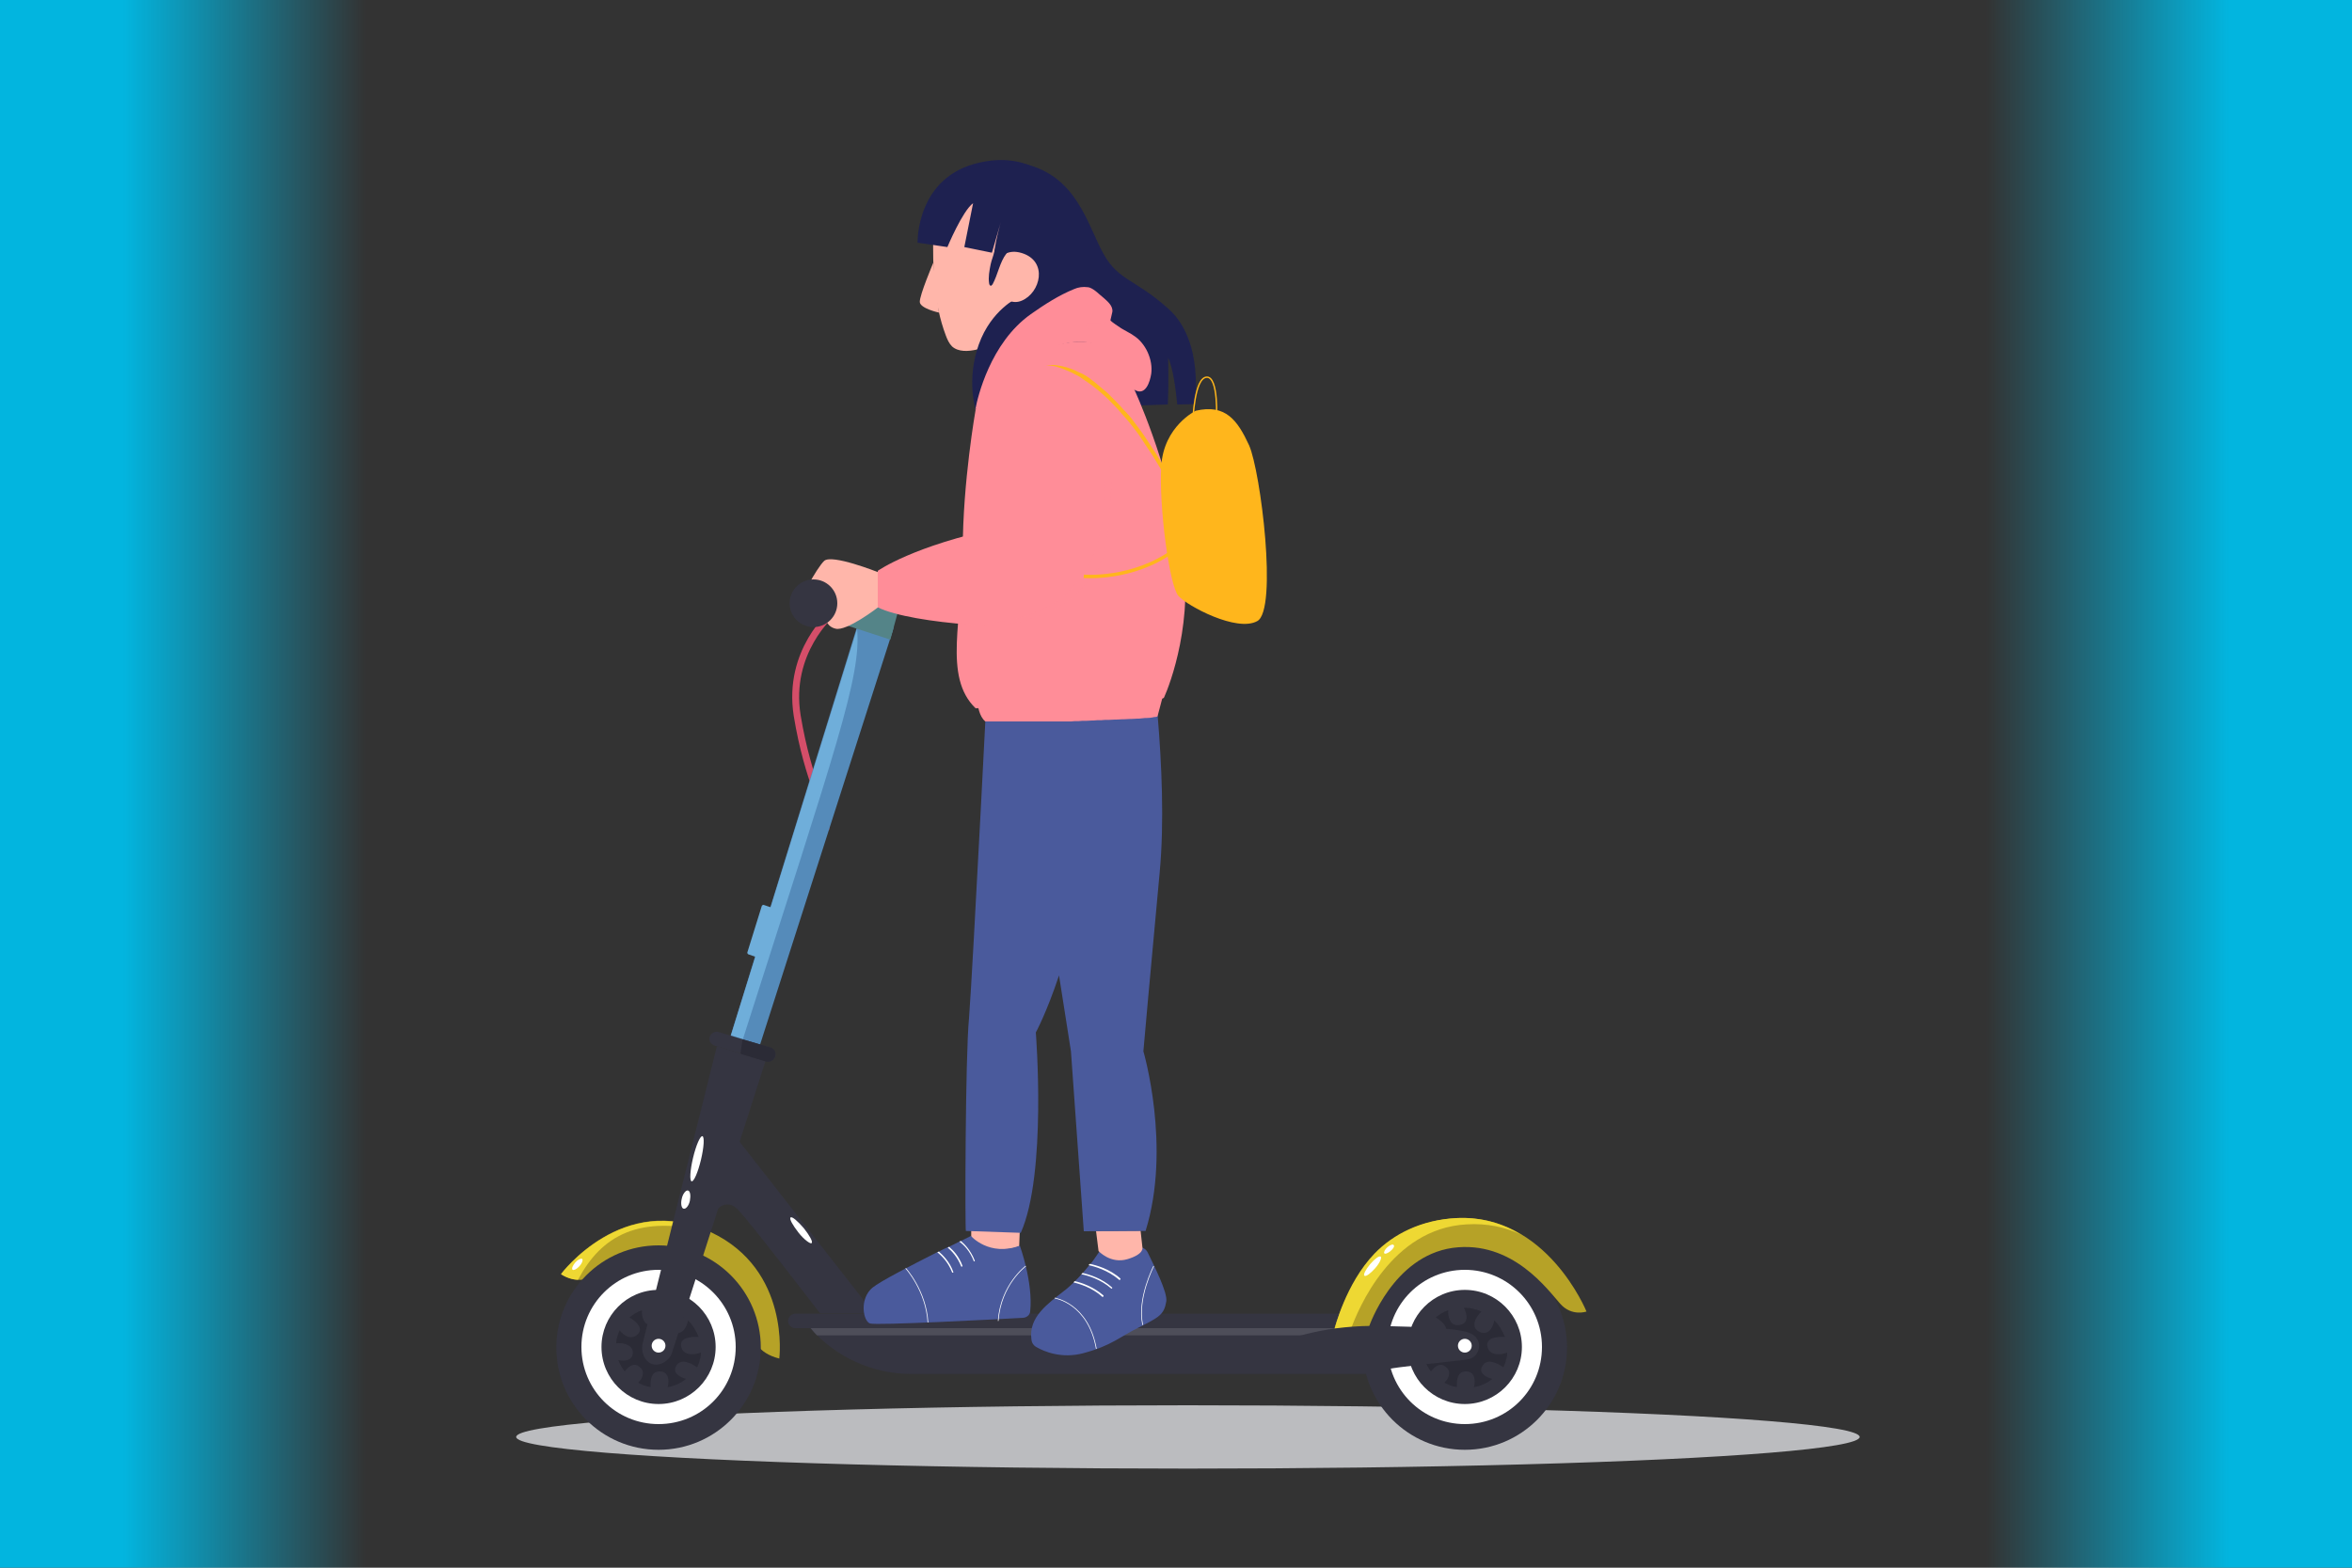 <svg id="eglusqgl6y851" xmlns="http://www.w3.org/2000/svg" xmlns:xlink="http://www.w3.org/1999/xlink" viewBox="0 0 750 500" shape-rendering="geometricPrecision" text-rendering="geometricPrecision">
    <rect x="0" y="0" width="750" height="500" fill="#333333" stroke="none"/>
    <style>
        #eglusqgl6y852_to {
            animation: eglusqgl6y852_to__to 5000ms linear infinite normal forwards
        }

        @keyframes eglusqgl6y852_to__to {
            0% {
                transform: translate(1209.616px, 150px)
            }

            100% {
                transform: translate(-416.995px, 150px)
            }
        }

        .st0 {
            fill: #FFFFFF;
        }

        .st1 {
            fill: #BBBCBF;
        }

        .st2 {
            fill: #D54E69;
        }

        .st3 {
            fill: #558BBA;
        }

        .st4 {
            fill: #548488;
        }

        .st5 {
            fill: #6FAEDA;
        }

        .st6 {
            fill: #353541;
        }

        .st7 {
            fill: #2B2B36;
        }

        .st8 {
            fill: #4E4E59;
        }

        .st9 {
            fill: #B6A227;
        }

        .st10 {
            fill: #EED833;
        }

        .st11 {
            fill: #FFB6AA;
        }

        .st12 {
            fill: #1E2150;
        }

        .st13 {
            fill: #4A5A9C;
        }

        .st14 {
            fill: none;
            stroke: #FFFFFF;
            stroke-width: 0.226;
            stroke-miterlimit: 10;
        }

        .st15 {
            fill: #FF8D98;
        }

        .st16 {
            opacity: 0.35;
            fill: #FF8D98;
            enable-background: new;
        }

        .st17 {
            fill: none;
            stroke: #4A5A9C;
            stroke-width: 0.226;
            stroke-miterlimit: 10;
        }

        .st18 {
            fill: #FFB61C;
        }

        .st19 {
            fill: none;
            stroke: #FFB61C;
            stroke-width: 1.085;
            stroke-miterlimit: 10;
        }

        .st20 {
            fill: none;
            stroke: #FFB61C;
            stroke-width: 0.452;
            stroke-miterlimit: 10;
        }

        .st21 {
            fill: url(#SVGID_1_);
        }

        .st22 {
            fill: url(#SVGID_2_);
        }

    </style>
    <g id="eglusqgl6y852_to" transform="translate(1209.616,150)">
        <g id="eglusqgl6y852" transform="translate(-378.946,-180.886)">
            <path id="eglusqgl6y853" d="M44.4,172C44.9,163.7,49.3,155.8,56.2,151C63,146.3,72.1,144.9,80,147.4C80.1,137.1,86.3,127,95.5,122.4C104.7,117.7,116.5,118.6,124.9,124.6C128.2,113.8,135.9,104.3,146.2,99.7C156.5,95.1,169.3,96.1,178.3,102.8C187.3,109.5,191.9,122.1,188.4,132.8C196.2,130.2,204.5,127.5,212.4,129.7C219,131.6,224.4,136.8,226.7,143.2C229.1,149.6,228.4,157,225.4,163.1L44.4,172Z" fill="rgb(255,255,255)" stroke="none" stroke-width="1" />
            <path id="eglusqgl6y854" d="M549.3,264.9C549.7,259.6,553.7,254.6,559.8,251.6C565.9,248.6,574,247.7,581,249.3C581.1,242.7,586.6,236.3,594.9,233.4C603.1,230.4,613.7,231,621.2,234.8C624.1,227.9,631.1,221.9,640.3,219C649.5,216.1,660.9,216.7,669,221C677.1,225.3,681.1,233.3,678,240.1C684.9,238.4,692.4,236.7,699.4,238.2C705.3,239.4,710.1,242.7,712.2,246.8C714.3,250.9,713.8,255.6,711,259.4L549.3,264.9Z" fill="rgb(255,255,255)" stroke="none" stroke-width="1" />
        </g>
    </g>
    <g id="e8bfyrs774hg4_to" transform="translate(343,253.832)">
        <g id="e8bfyrs774hg4" transform="translate(-343,-253.832)">
            <ellipse id="e8bfyrs774hg5" class="st1" cx="378.8" cy="458.3" rx="214.2" ry="10.1" />
            <g id="e8bfyrs774hg46">
                <g id="e8bfyrs774hg47">
                    <g id="e8bfyrs774hg48">
                        <path id="e8bfyrs774hg49" class="st2" d="M261.4,252c-1.9-5.8-4.3-13-6.1-23.9c-3.2-19.8,10.8-31.7,10.9-31.8l-1.3-1.7
						c-0.2,0.1-15.1,12.6-11.8,33.7c1.8,11,4.2,18.4,6.2,24.2c1.7,5,3,8.6,2.9,12.2h2.2C264.5,260.8,263.2,257.1,261.4,252z" />
                    </g>
                </g>
                <g id="e8bfyrs774hg50">
                    <g id="e8bfyrs774hg51">
                        <path id="e8bfyrs774hg52" class="st3" d="M242.2,333.7l42.5-132.6c1.2-4.1-1.1-8.5-5.2-9.8l-3.2-1.1l-43.5,140.7L242.2,333.7z" />
                    </g>
                </g>
                <g id="e8bfyrs774hg53">
                    <g id="e8bfyrs774hg54">
                        <path id="e8bfyrs774hg55" class="st4" d="M286.4,194.9c0.2-0.7-0.1-1.4-0.8-1.7l-12.8-4.3l-5.8,5.2l-8-2.4
						c-0.8,3.4,4.4,5.5,7.1,6.5l17.8,5.8L286.4,194.9z" />
                    </g>
                </g>
                <g id="e8bfyrs774hg56">
                    <path id="e8bfyrs774hg57" class="st5" d="M242.5,305.1l4.6-14.8c0-0.2-0.1-0.5-0.4-0.6l-3.2-1.1c-0.2,0-0.5,0.1-0.6,0.4
					l-4.6,14.8c0,0.2,0.1,0.5,0.4,0.6l3.2,1.1C242.2,305.6,242.4,305.4,242.5,305.1z" />
                </g>
                <g id="e8bfyrs774hg58">
                    <path id="e8bfyrs774hg59" class="st5" d="M236.9,331.4l-3.8-1.2l40.2-129.6C274.7,215.7,266.6,238.3,236.9,331.4z" />
                </g>
                <g id="e8bfyrs774hg60">
                    <g id="e8bfyrs774hg61">
                        <circle id="e8bfyrs774hg62" class="st6" cx="467.1" cy="429.8" r="32.6" />
                    </g>
                </g>
                <g id="e8bfyrs774hg63">
                    <g id="e8bfyrs774hg64">
                        <circle id="e8bfyrs774hg65" class="st6" cx="467.1" cy="429.8" r="21.4" />
                    </g>
                </g>
                <g id="e8bfyrs774hg66">
                    <g id="e8bfyrs774hg67">
                        <path id="e8bfyrs774hg68" class="st0" d="M467.1,454.2c-13.6,0-24.6-11-24.6-24.6c0-13.6,11-24.6,24.6-24.6
						c13.6,0,24.6,11,24.6,24.6C491.7,443.3,480.7,454.2,467.1,454.2z M467.1,411.4c-10.1,0-18.2,8.2-18.2,18.2
						c0,10.1,8.2,18.2,18.2,18.2c10.1,0,18.2-8.2,18.2-18.2C485.3,419.6,477.2,411.4,467.1,411.4z" />
                    </g>
                </g>
                <g id="e8bfyrs774hg69">
                    <path id="e8bfyrs774hg70" class="st7" d="M475.9,439.8c-1.7,1.3-3.7,2.3-5.9,2.6c0.6-2.3,0.2-4.9-2.4-5c-2.8-0.1-3.2,2.6-3,5
					c-0.2-0.1-0.6-0.1-1-0.2c-1.1-0.2-2-0.7-3-1.2c1.4-1.4,2.3-3.4,0.6-4.9c-1.8-1.7-3.6-0.4-4.9,1.3c-0.8-1.1-1.6-2.3-2-3.6
					c2.2,0.4,4.4,0.1,4.6-2.2c0.1-2.6-2.8-3.4-5.3-3.2c0-0.7,0.1-1.4,0.4-2.2c0.1-0.6,0.4-1.3,0.7-1.9c1.4,1.8,3.7,3.1,5.6,1.4
					c2.2-1.9-0.2-4.2-2.5-5.5c1.2-1,2.5-1.8,4-2.3c-0.1,2.3,0.7,5.2,3.6,4.7c3-0.5,2.5-3.4,1.4-5.5c1.2,0,2.4,0.1,3.6,0.5
					c0.7,0.1,1.4,0.5,2,0.7c-1.8,1.7-3.7,5-0.6,6.5c2.8,1.3,4.3-1.4,4.7-3.7c1.6,1.6,2.6,3.4,3.4,5.3c-2.8-0.2-6.5,0.4-5.5,3.4
					c0.8,2.6,4,2.4,6.2,1.6c0,0.8-0.1,1.6-0.4,2.4c-0.1,0.8-0.5,1.6-0.8,2.3c-2.2-1.6-5.4-2.9-6.7-0.4
					C471.4,437.8,473.6,439.2,475.9,439.8z" />
                </g>
                <g id="e8bfyrs774hg71">
                    <g id="e8bfyrs774hg72">
                        <path id="e8bfyrs774hg73" class="st6" d="M235.4,363.6l43.3,55.3h-17.2c0,0-22.9-29.9-26.3-33.2c-3.5-3.5-6.5,0-6.5,0
						L235.4,363.6z" />
                    </g>
                </g>
                <g id="e8bfyrs774hg74">
                    <g id="e8bfyrs774hg75">
                        <path id="e8bfyrs774hg76" class="st6" d="M436.8,421.3L436.8,421.3c0-1.2,0.5-2.3-0.8-2.3H253.6c-1.2,0-2.3,1-2.3,2.3l0,0
						c0,1.2,1,2.3,2.3,2.3h181.6C436.5,423.6,436.7,422.5,436.8,421.3z" />
                    </g>
                </g>
                <g id="e8bfyrs774hg77">
                    <g id="e8bfyrs774hg78">
                        <path id="e8bfyrs774hg79" class="st6" d="M438.3,423.6l-2.8,14.6H290.4c-12.2,0-24-5.4-32-14.6l0,0H438.3z" />
                    </g>
                </g>
                <g id="e8bfyrs774hg80">
                    <path id="e8bfyrs774hg81" class="st8" d="M258.5,423.6h179.8c0,1.2-1,2.3-2.3,2.3H260.5C259.8,425.2,259.1,424.3,258.5,423.6z" />
                </g>
                <g id="e8bfyrs774hg82">
                    <g id="e8bfyrs774hg83">
                        <path id="e8bfyrs774hg84" class="st9" d="M436.6,423c0,0,7.6-22.3,26.6-25c19.1-2.6,30.5,13.6,34.3,17.8
						c3.7,4.2,8.4,2.5,8.4,2.5s-12.7-31.3-41.5-29.8c-10.6,0.6-18.7,4.7-24.6,10.3c-10.3,10-14.3,25-14.3,25L436.6,423z" />
                    </g>
                </g>
                <g id="e8bfyrs774hg85">
                    <path id="e8bfyrs774hg86" class="st10" d="M430.8,423.8h-5.2c0,0,3.4-14.3,12.7-24c6-6.2,14.8-10.7,26-11.3
					c8.2-0.4,15,1.8,20.6,5.2c-4.9-2.3-10.7-3.6-17.2-3.2C443.6,391.8,433.1,417.6,430.8,423.8z" />
                </g>
                <g id="e8bfyrs774hg87">
                    <g id="e8bfyrs774hg88">
                        <g id="e8bfyrs774hg89">
                            <path id="e8bfyrs774hg90" class="st9" d="M248.5,433.3c-7-1.8-8.4-5.9-9.7-10.8c-1.7-6.1-5.5-14.6-14.9-19.8
							c-16-9-30.2,2-35.2,4.6c-4.9,2.5-9.8-1-9.8-1s19.8-26.5,47.8-13.3C252.1,405,248.5,433.3,248.5,433.3L248.5,433.3z" />
                        </g>
                    </g>
                </g>
                <g id="e8bfyrs774hg91">
                    <path id="e8bfyrs774hg92" class="st10" d="M184.3,408.2c-3.1-0.1-5.4-1.8-5.4-1.8s19.8-26.5,47.8-13.3l0,0
					C203.7,387.1,191.7,394.2,184.3,408.2z" />
                </g>
                <g id="e8bfyrs774hg93">
                    <g id="e8bfyrs774hg94">
                        <path id="e8bfyrs774hg95" class="st6" d="M435.5,438.1c2.4-1.6,29.9-4,32.8-4.6c3.2-0.7,4.2-4.6,2.6-6.6
						c-1.7-2.2-3.2-3.4-30.6-4c-32.8-0.7-49.6,15.1-49.6,15.1H435.5z" />
                    </g>
                </g>
                <g id="e8bfyrs774hg96">
                    <g id="e8bfyrs774hg97">
                        <circle id="e8bfyrs774hg98" class="st6" cx="210" cy="429.8" r="32.6" />
                    </g>
                </g>
                <g id="e8bfyrs774hg99">
                    <g id="e8bfyrs774hg100">
                        <circle id="e8bfyrs774hg101" class="st6" cx="210" cy="429.8" r="21.4" />
                    </g>
                </g>
                <g id="e8bfyrs774hg102">
                    <g id="e8bfyrs774hg103">
                        <path id="e8bfyrs774hg104" class="st0" d="M210,454.2c-13.6,0-24.6-11-24.6-24.6c0-13.6,11-24.6,24.6-24.6
						c13.6,0,24.6,11,24.6,24.6C234.6,443.3,223.6,454.2,210,454.2z M210,411.4c-10.1,0-18.2,8.2-18.2,18.2
						c0,10.1,8.2,18.2,18.2,18.2c10.1,0,18.2-8.2,18.2-18.2C228.2,419.6,220.1,411.4,210,411.4z" />
                    </g>
                </g>
                <g id="e8bfyrs774hg105">
                    <path id="e8bfyrs774hg106" class="st7" d="M218.8,439.8c-1.7,1.3-3.7,2.3-5.9,2.6c0.6-2.3,0.2-4.9-2.4-5c-2.8-0.1-3.2,2.6-3,5
					c-0.2-0.1-0.6-0.1-1-0.2c-1.1-0.2-2-0.7-3-1.2c1.4-1.4,2.3-3.4,0.6-4.9c-1.8-1.7-3.6-0.4-4.9,1.3c-0.8-1.1-1.6-2.3-2-3.6
					c2.2,0.4,4.4,0.1,4.6-2.2c0.1-2.6-2.8-3.4-5.3-3.2c0-0.7,0.1-1.4,0.4-2.2c0.1-0.6,0.4-1.3,0.7-1.9c1.4,1.8,3.7,3.1,5.6,1.4
					c2.2-1.9-0.2-4.2-2.5-5.5c1.2-1,2.5-1.8,4-2.3c-0.1,2.3,0.7,5.2,3.6,4.7c3-0.5,2.5-3.4,1.4-5.5c1.2,0,2.4,0.1,3.6,0.5
					c0.7,0.1,1.4,0.5,2,0.7c-1.8,1.7-3.7,5-0.6,6.5c2.8,1.3,4.3-1.4,4.7-3.7c1.6,1.6,2.6,3.4,3.4,5.3c-2.8-0.2-6.5,0.4-5.5,3.4
					c0.8,2.6,4,2.4,6.2,1.6c0,0.8-0.1,1.6-0.4,2.4c-0.1,0.8-0.5,1.6-0.8,2.3c-2.2-1.6-5.4-2.9-6.7-0.4
					C214.4,437.8,216.6,439.2,218.8,439.8z" />
                </g>
                <g id="e8bfyrs774hg107">
                    <g id="e8bfyrs774hg108">
                        <path id="e8bfyrs774hg109" class="st6" d="M208.1,435.1L208.1,435.1c2.4,0.7,5.5-1.2,6.2-3.7l29.8-93l-15.5-4.7l-23.6,94.5
						C204.2,430.8,205.4,434.3,208.1,435.1z" />
                    </g>
                </g>
                <g id="e8bfyrs774hg110">
                    <g id="e8bfyrs774hg111">
                        <path id="e8bfyrs774hg112" class="st6" d="M226.3,330.7L226.3,330.7c-0.4,1.2,0.4,2.4,1.6,2.8l16.4,4.9
						c1.2,0.4,2.5-0.2,2.9-1.4l0,0c0.4-1.2-0.4-2.5-1.6-2.9l-16.3-4.9C228.1,328.8,226.8,329.4,226.3,330.7z" />
                    </g>
                </g>
                <g id="e8bfyrs774hg113">
                    <g id="e8bfyrs774hg114">
                        <ellipse id="e8bfyrs774hg115" class="st0" cx="467.1" cy="429.2" rx="2.2" ry="2.2" />
                    </g>
                </g>
                <g id="e8bfyrs774hg116">

                    <ellipse id="e8bfyrs774hg117" transform="matrix(0.232 -0.973 0.973 0.232 -188.885 499.934)" class="st0" cx="222.1" cy="369.6" rx="7.4" ry="1.3" />
                </g>
                <g id="e8bfyrs774hg118">
                    <path id="e8bfyrs774hg119" class="st0" d="M258.8,396.5c0.5-0.5-0.7-2.5-2.5-4.8c-1.9-2.2-3.7-3.8-4.2-3.4s0.7,2.5,2.5,4.8
					C256.4,395.4,258.4,396.8,258.8,396.5z" />
                </g>
                <g id="e8bfyrs774hg120">
                    <path id="e8bfyrs774hg121" class="st0" d="M219.4,379.7c-0.7-0.2-1.7,1.1-2,2.6c-0.4,1.6-0.1,3.1,0.6,3.2c0.7,0.2,1.7-1,2-2.6
					C220.3,381.3,220.1,379.9,219.4,379.7z" />
                </g>
                <g id="e8bfyrs774hg122">
                    <path id="e8bfyrs774hg123" class="st0" d="M185.6,401.5c-0.4-0.2-1.3,0.2-2.2,1.2c-0.8,1-1.2,1.9-0.8,2.3
					c0.4,0.2,1.3-0.2,2.2-1.2S186,401.7,185.6,401.5z" />
                </g>
                <g id="e8bfyrs774hg124">
                    <path id="e8bfyrs774hg125" class="st0" d="M440.3,400.8c-0.5-0.4-1.9,0.7-3.4,2.4c-1.4,1.7-2.3,3.4-1.8,3.7s1.9-0.7,3.4-2.4
					C440,402.8,440.7,401.1,440.3,400.8z" />
                </g>
                <g id="e8bfyrs774hg126">
                    <path id="e8bfyrs774hg127" class="st0" d="M444.4,397.1c-0.2-0.4-1.2,0-2,0.7s-1.2,1.6-1,1.9c0.2,0.4,1.2,0,2-0.7
					C444.3,398.3,444.8,397.4,444.4,397.1z" />
                </g>
                <g id="e8bfyrs774hg128">
                    <path id="e8bfyrs774hg129" class="st7" d="M245.8,334.1c1.2,0.4,1.8,1.7,1.4,2.9l0,0c-0.4,1.2-1.7,1.9-2.9,1.6l-8.2-2.5l0.7-4.6
					L245.8,334.1z" />
                </g>
                <g>
                    <g>
                        <path class="st11" d="M312,56.8c-7.8,2.5-14.2,9.5-14.4,17.8c-0.2,10.9,0.1,22.1,4,32.4c0.5,1.3,1,2.5,2,3.5
						c2,1.8,5.2,1.6,7.8,1c10.2-2.3,24.7-8.5,29.2-18.8c2.2-5,2.4-10.8,1.1-16.2C338.2,63.4,326.2,52.2,312,56.8z" />
                        <g>
                            <g>
                                <g>
                                    <path class="st11" d="M297.6,83.8c0,0-4.4,10.4-4.3,12.5s6.1,3.4,6.1,3.4L297.6,83.8z" />
                                </g>
                            </g>
                        </g>
                        <path class="st12" d="M380.9,128.9l-5.5,0.1c-0.5-4.9-1.3-11.4-2.9-14.9c0,0,0.2,8.3-0.1,14.9l-48.7,1.7h-12.6
						c0,0-3-9.6,1-20.8s12.5-15,12.5-15l4.3-24.6l-6.1-18.7c19,2.2,23,17.2,28.2,27.7s10.1,8.9,21.6,19.2
						C384.2,108.9,380.9,128.9,380.9,128.9z" />
                        <g>
                            <path class="st12" d="M338.4,60.9c0,0-7.7-13.1-25.8-9.1c-20.6,4.4-20,25.6-20,25.6l9.5,1.4c0,0,4.8-11.5,8.2-14l-2.8,14
							l8.8,1.8l3.6-12.4c0,0-3.6,11.6-2.8,14.9c1,3.2,11.2,9.2,11.2,9.2s10.4-9.1,12.5-12C342.9,77.3,343.8,72,338.4,60.9z" />
                            <g>
                                <path class="st11" d="M316,89.1c0,0,1.3-11,9.8-8.4c8.5,2.6,6,12.7,0,15.2C319.9,98.4,316,89.1,316,89.1z" />
                            </g>
                            <path class="st12" d="M315.4,90.3c0,0.5,0.4,1,0.7,0.8c0.1-0.1,0.2-0.2,0.4-0.4c1.7-3.1,2.3-7.1,4.4-9.8
							c0.5-0.7,0.8-1.2,1.2-2c1.6-3-2.3-3.8-3.8-1.8c-0.6,0.7-0.8,1.8-1.1,2.8c-0.4,1.6-1,3-1.3,4.4
							C315.5,86.3,315.1,88.4,315.4,90.3z" />
                        </g>
                    </g>
                    <g>
                        <g>
                            <path class="st13" d="M371.9,415.1c-0.7,4.2-2.3,5-8.6,8.2c-6.4,3.1-8.6,5.8-17.9,8.3c-6.8,1.8-12.4-0.5-14.8-1.9
							c-1-0.5-1.6-1.4-1.7-2.5c-1-7.2,5.4-11.5,10.3-15.4c1-0.7,2-1.7,3-2.6c0.1-0.1,0.2-0.2,0.4-0.4c0.8-0.8,1.6-1.6,2.3-2.4
							c0.1-0.1,0.2-0.2,0.4-0.4c0.7-0.8,1.3-1.6,1.9-2.3c0.1-0.1,0.2-0.2,0.4-0.4c1-1.2,1.7-2.3,2.2-3c0.6-0.8,1-1.8,2-1.9l10.8-0.7
							c1.4-0.1,2.8,0.5,3.4,1.8C367.8,403.3,372.4,412.2,371.9,415.1z" />
                            <path class="st11" d="M349.5,392.6l0.8,6.4c0,0,3.8,4.2,9.2,2.6c5.4-1.6,4.8-3.7,4.8-3.7l-0.6-5.4L349.5,392.6z" />
                            <g>
                                <path class="st14" d="M336.3,414c0,0,10.7,1.6,13.3,16.2" />
                                <path class="st0" d="M354.6,410.9l-0.1,0.1h-0.1c-3.4-3-7.6-4.2-9.6-4.6c0.1-0.1,0.2-0.2,0.4-0.4c2.2,0.5,6.2,1.7,9.5,4.7
								C354.7,410.6,354.7,410.8,354.6,410.9z" />
                                <path class="st0" d="M357.1,408.2l-0.1,0.1c0,0-0.1,0-0.1-0.1c-3.6-3.1-7.9-4.3-9.8-4.7c0.1-0.1,0.2-0.2,0.4-0.4
								c2,0.4,6.4,1.6,9.8,4.7C357.3,408,357.3,408.1,357.1,408.2z" />
                                <path class="st0" d="M351.7,413.6l-0.1,0.1c0,0-0.1,0-0.1-0.1c-3.2-2.9-7.2-4.1-9.2-4.6c0.1-0.1,0.2-0.2,0.4-0.4
								c2.2,0.5,6,1.8,9.2,4.6C351.9,413.4,351.9,413.5,351.7,413.6z" />
                                <path class="st14" d="M367.9,403.8c0,0-5.4,10.4-3.5,18.8" />
                            </g>
                        </g>
                        <g>
                            <path class="st11" d="M309.7,385.8v9.6c0,0,1.8,3.2,7.7,3.2s7.6-1.2,7.6-1.2l0.4-10.6L309.7,385.8z" />
                            <g>
                                <path class="st13" d="M328.5,418.3c-0.1,1.1-1.1,1.9-2.2,2c-8.9,0.5-46.9,2.5-48.9,1.8c-2.2-0.8-3.4-7.9,0.8-11.4
								c2.4-2,12.5-7.2,20.6-11.3c0.1-0.1,0.2-0.1,0.5-0.2c1-0.5,1.9-1,2.9-1.4c0.1-0.1,0.2-0.1,0.5-0.2c1.2-0.6,2.3-1.1,3.2-1.6
								c0.1-0.1,0.4-0.1,0.5-0.2c2-1,3.2-1.6,3.2-1.6s5.8,6.7,15.6,3.1C325.2,397.3,329.5,409.1,328.5,418.3z" />
                                <path class="st14" d="M288.8,404.5c0,0,6.5,7.1,7.1,17.3" />
                                <path class="st14" d="M327.1,403.8c0,0-8,5.9-8.8,17.5" />
                                <path class="st0" d="M304,405.7c0,0.1,0,0.2-0.1,0.2c0,0,0,0-0.1,0c-0.1,0-0.1,0-0.2-0.1c-1.3-3.4-3.5-5.4-4.7-6.4
								c0.1-0.1,0.2-0.1,0.5-0.2C300.6,400.3,302.8,402.3,304,405.7z" />
                                <path class="st0" d="M306.7,404L306.7,404c-0.1,0-0.2,0-0.2-0.1c-1.2-3-3-4.9-4.3-6c0.1-0.1,0.2-0.1,0.5-0.2
								c1.3,1.1,3.1,3,4.2,6C307,403.8,306.9,403.9,306.7,404z" />
                                <path class="st0" d="M310.7,402.3L310.7,402.3c-0.1,0-0.2,0-0.2-0.1c-1.2-3.2-3.2-5.2-4.6-6.2c0.1-0.1,0.4-0.1,0.5-0.2
								c1.3,1.1,3.2,3.1,4.4,6.2C310.9,402.2,310.8,402.3,310.7,402.3z" />
                            </g>
                        </g>
                        <g>
                            <path class="st13" d="M309,324.7c1.2-15.2,6.6-121.8,6.6-121.8h50.7c0,0,6.5,43.3,3.5,75.3s-5.2,57.1-5.2,57.1
							s9,30.6,0.7,57.3l-19.7,0.1l-4.1-57.4l-3.8-24.2c-4,12-7.4,18.2-7.4,18.2s3.6,45.1-4.8,63.9l-17.5-0.6
							C307.7,392.6,307.8,336.6,309,324.7z" />
                        </g>
                    </g>
                    <path class="st15" d="M367.1,119.2c-0.4,2.6-1.8,7.1-5.2,5.2l0,0c-0.1,0-0.1-0.1-0.2-0.1c-0.6-0.4-1.1-1.2-1.7-2.4l0,0
					c-2.6-4.8-6.4-14.6-18.8-12.6c-0.4,0.1-0.8,0.1-1.2,0.2c-0.7,0.1-1.4,0.4-2.3,0.6c-9.4,2.9-16.1,8.2-20.5,12.7
					c-4,4.1-5.9,7.6-6.2,7.9c0-0.1,0-0.2,0.1-0.5c0.6-3.2,4.6-20.8,17.6-30c4.4-3.1,8.9-6,13.8-8c1.3-0.6,2.9-0.8,4.3-0.6
					c0,0,0,0,0.1,0c0.1,0,0.4,0.1,0.5,0.1c1.7,0.6,3.1,2.2,4.4,3.2c1.2,1.1,3.2,2.6,2.9,4.6c-0.6,2.5-0.6,2.6-0.6,2.6s0,0.1,0.1,0.2
					c0,0,0,0.1,0.1,0.1c0.5,0.5,1.9,1.4,3.2,2.3c1.7,1,3.5,1.9,3.8,2.2C365.4,109.4,367.7,114.8,367.1,119.2z" />
                    <path class="st15" d="M311.1,130.7c0,0-4.1,23-4.1,44.8s-6.4,40.3,4.1,50.4l59.4-3.1c0.4,0,0.7-0.2,0.8-0.6
					c1.6-3.6,9.8-24.4,5.5-48.9c-4.8-27-15.1-49.1-15.1-49.1s-1.2-14.5-16.1-15.2C330.7,108.3,313.9,122.1,311.1,130.7z" />
                    <path class="st15" d="M370.9,221.7l-1.8,6.8c-0.2,0.1-0.6,0.2-1,0.2c-0.1,0-0.2,0-0.5,0.1c-0.5,0.1-1.2,0.2-2,0.2
					c-0.1,0-0.2,0-0.5,0c-0.6,0.1-1.2,0.1-1.9,0.2c-0.1,0-0.2,0-0.5,0c-0.6,0-1.3,0.1-1.9,0.1c-0.1,0-0.4,0-0.5,0
					c-0.6,0-1.3,0.1-1.9,0.1c-0.1,0-0.2,0-0.5,0c-0.6,0-1.3,0.1-1.9,0.1c-0.1,0-0.2,0-0.5,0c-0.6,0-1.3,0.1-1.9,0.1
					c-0.1,0-0.2,0-0.5,0c-0.6,0-1.3,0-1.9,0.1c-0.1,0-0.4,0-0.5,0c-0.6,0-1.3,0-1.9,0.1c-0.1,0-0.4,0-0.5,0c-0.6,0-1.3,0.1-1.9,0.1
					c-0.1,0-0.4,0-0.5,0c-0.6,0-1.3,0-1.9,0.1c-0.1,0-0.4,0-0.5,0c-0.6,0-1.3,0-1.9,0.1c-0.1,0-0.2,0-0.5,0c-0.6,0-1.3,0-1.9,0
					c-0.1,0-0.4,0-0.5,0c-0.6,0-1.3,0-1.9,0c-0.1,0-0.4,0-0.5,0c-0.7,0-1.3,0-1.9,0c-0.1,0-0.4,0-0.5,0c-0.7,0-1.3,0-1.9,0
					c-0.1,0-0.4,0-0.5,0c-0.6,0-1.3,0-1.9,0c-0.1,0-0.4,0-0.5,0c-0.7,0-1.3,0-1.9,0h-0.5c-0.7,0-1.3,0-1.9,0c-0.1,0-0.4,0-0.5,0
					c-0.7,0-1.3,0-1.9,0H322c-0.7,0-1.3,0-1.9,0c-0.1,0-0.4,0-0.5,0c-0.7,0-1.4,0-1.9,0h-0.5c-0.8,0-1.4,0-1.9,0c-0.1,0-0.4,0-0.5,0
					c-0.4,0-0.6,0-0.6,0c-2-1.6-2.4-5.3-2.4-5.3L370.9,221.7z" />
                    <path class="st16" d="M357.6,104.8L357.6,104.8c-0.4,0.4-0.7,0.5-1.2,0.6c-1.8,0.5-3.8,1-5.6,0.7c-1.9-0.2-3.8-1.2-4.8-2.8
					c0,0,0,0,0.1-0.1c0.1-0.1,0.4-0.1,0.6-0.1c1.3,0,2.5,0,3.8,0c0.1,0,0.2,0,0.2,0c0.8-0.1,1.7-0.1,2.5-0.4c0.2,0,0.6-0.1,1.1-0.1
					C354.9,103.1,356.3,104,357.6,104.8z" />
                    <path class="st17" d="M368.4,223.6" />
                    <g>
                        <path class="st11" d="M280,182.5c0,0-14.8-5.9-17.2-3.6c-2.4,2.3-8.3,13-7.6,14.5c0.7,1.6,5.6,2.9,8,2.8c0,0-0.2,3.5,3.2,4.3
						c3.5,1,13.6-6.8,13.6-6.8v-11.2H280z" />
                        <g>
                            <path class="st15" d="M280,182c0,0,11.3-8,38.9-13.7c0,0-8.2-45.1,12.4-52.2c20.5-7.1,25.8,29.8,21.2,48.3
							c-4.6,18.5-10.8,31.3-17.4,34.1c-6.6,2.8-44.2,0.7-55.2-4.8V182H280z" />
                            <path class="st16" d="M351.5,178.4c1.7-4.9,1.9-10.2,2.3-15.4c0.6-6.8,1.4-14-1.7-20c0.4,7.2,0.6,14.4-0.4,21.6
							c-1.3,9.8-5.9,35.9-46,34.2C337.1,203.2,349.7,183.5,351.5,178.4z" />
                        </g>
                    </g>
                    <g>
                        <g>
                            <path class="st18" d="M333.5,116.6c2.3-0.5,4.6,0,6.8,0.6c1.1,0.4,2.2,0.7,3.2,1.3l1.6,0.7l1.4,0.8c0.5,0.4,1,0.6,1.4,1l1.3,1
							l1.3,1.1l1.3,1.1c0.8,0.7,1.8,1.4,2.5,2.3l2.4,2.4c0.8,0.8,1.4,1.7,2.3,2.5c0.7,0.8,1.6,1.7,2.2,2.6c1.3,1.8,2.8,3.6,4,5.5
							s2.5,3.7,3.7,5.6l3.4,5.9l-1,0.5l-3.5-5.8c-1.2-1.9-2.5-3.7-3.7-5.6c-1.2-1.9-2.6-3.6-4-5.4c-0.7-0.8-1.4-1.7-2.2-2.5
							c-0.7-0.8-1.4-1.7-2.2-2.5c-3-3.2-6.4-6.2-10.1-8.6l-1.4-1l-1.4-0.7c-1-0.6-2-1-3-1.4C337.9,117.2,335.8,116.4,333.5,116.6
							L333.5,116.6z" />
                        </g>
                        <path class="st19" d="M345.6,183.8c0,0,15.5,1.4,28.8-8.3" />
                        <g>
                            <path class="st18" d="M381.3,131c0,0-10.2,4.9-11,17.6c-0.8,12.7,2.6,38.4,5.5,41.5c2.9,3.2,18.6,11.6,25.1,8
							c6.6-3.5,1.1-47.8-2.6-56.1C394.6,134,390.8,128.8,381.3,131z" />
                            <path class="st20" d="M380.4,134.1c0,0,0.4-13.4,4.3-13.8c4-0.4,3.2,13.8,3.2,13.8" />
                        </g>
                    </g>
                </g>
                <g id="e8bfyrs774hg130">
                    <g id="e8bfyrs774hg131">
                        <ellipse id="e8bfyrs774hg132" class="st6" cx="259.4" cy="192.4" rx="7.6" ry="7.6" />
                    </g>
                </g>
                <g id="e8bfyrs774hg133">
                    <g id="e8bfyrs774hg134">
                        <ellipse id="e8bfyrs774hg135" class="st0" cx="210" cy="429.2" rx="2.2" ry="2.2" />
                    </g>
                </g>
            </g>
        </g>
    </g>
    <linearGradient id="SVGID_1_" gradientUnits="userSpaceOnUse" x1="0" y1="250" x2="116.757" y2="250">
        <stop offset="0.336" style="stop-color:#02B5DF" />
        <stop offset="1" style="stop-color:#02B5DF;stop-opacity:0" />
    </linearGradient>
    <rect class="st21" width="116.8" height="500" />
    <linearGradient id="SVGID_2_" gradientUnits="userSpaceOnUse" x1="633.243" y1="250" x2="750" y2="250">
        <stop offset="0" style="stop-color:#02B5DF;stop-opacity:0" />
        <stop offset="0.664" style="stop-color:#02B5DF" />
    </linearGradient>
    <rect x="633.2" class="st22" width="116.8" height="500" />
</svg>
